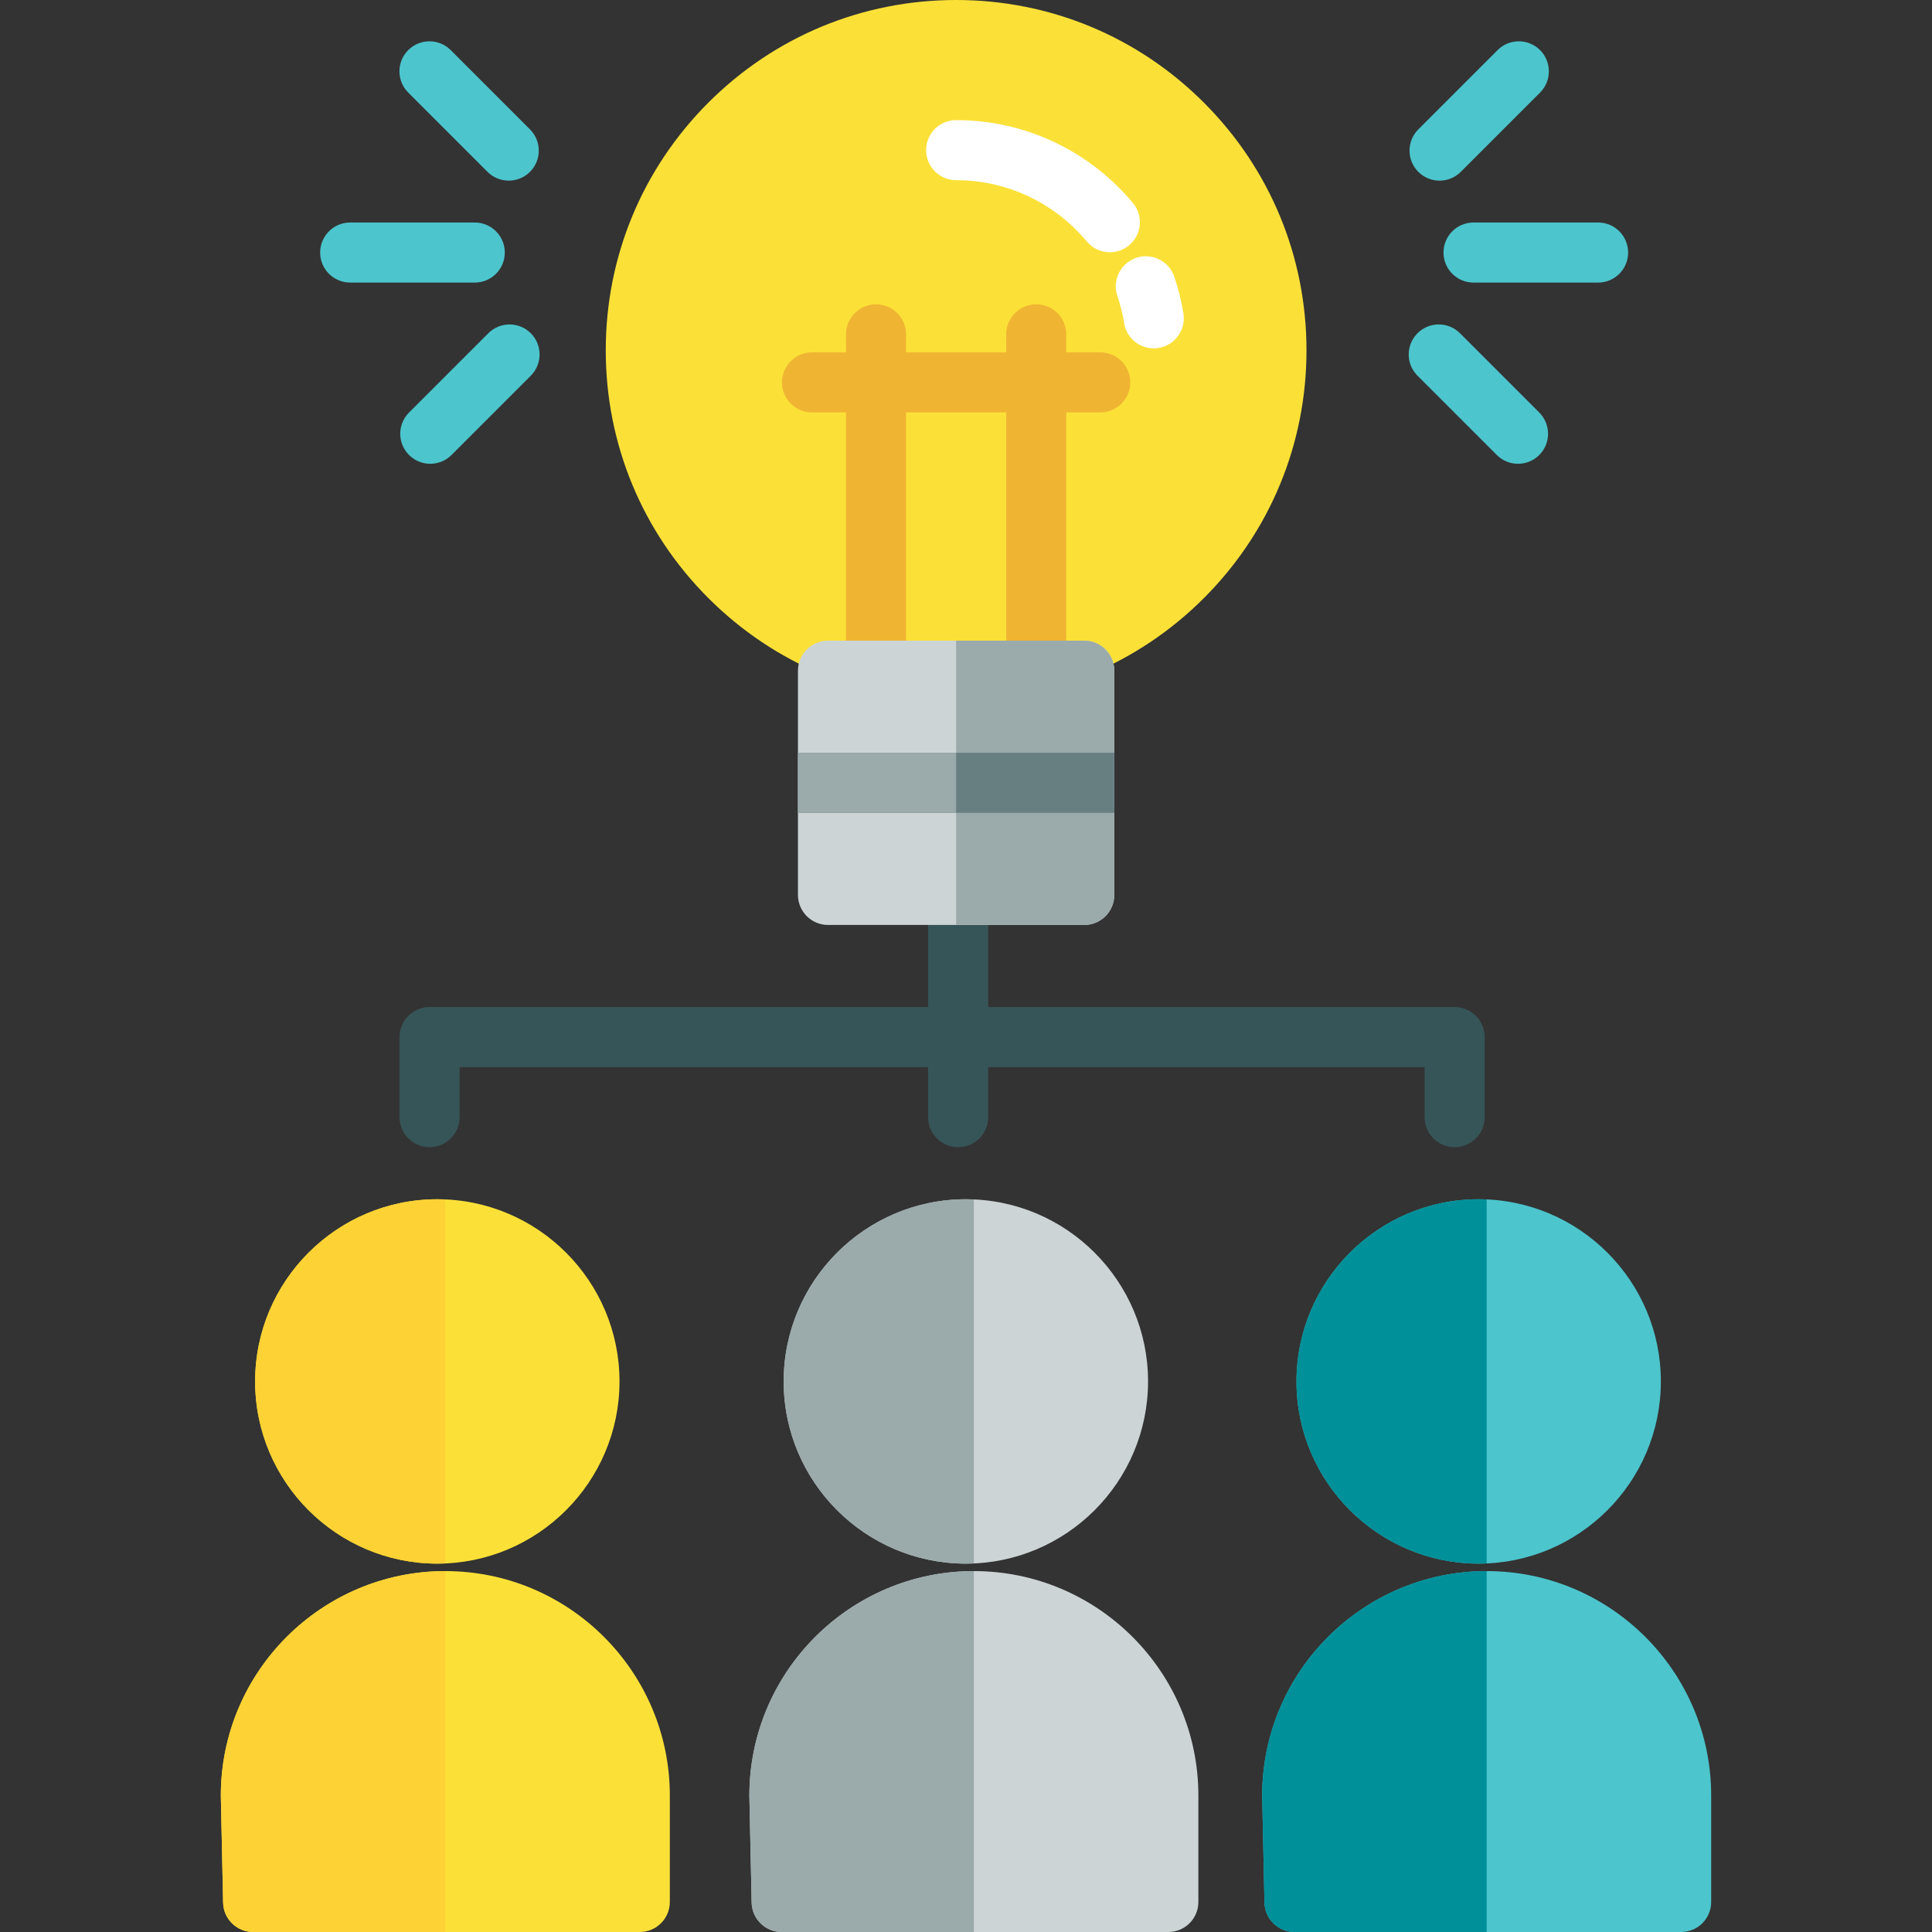 <!DOCTYPE svg PUBLIC "-//W3C//DTD SVG 1.1//EN" "http://www.w3.org/Graphics/SVG/1.1/DTD/svg11.dtd">
<!-- Uploaded to: SVG Repo, www.svgrepo.com, Transformed by: SVG Repo Mixer Tools -->
<svg version="1.1" id="Layer_1" xmlns="http://www.w3.org/2000/svg" xmlns:xlink="http://www.w3.org/1999/xlink" viewBox="0 0 511.999 511.999" xml:space="preserve" width="130px" height="130px" fill="#000000">
<rect x="0" y="0" width="511.999" height="511.999" fill="#333333" stroke="none"/>
<g id="SVGRepo_bgCarrier" stroke-width="0"/>
<g id="SVGRepo_tracerCarrier" stroke-linecap="round" stroke-linejoin="round"/>
<g id="SVGRepo_iconCarrier"> <g> <path style="fill:#4cc5cd;" d="M391.862,414.375c26.623,0,48.282-21.659,48.282-48.282c0-26.623-21.659-48.282-48.282-48.282 s-48.282,21.659-48.282,48.282C343.58,392.716,365.239,414.375,391.862,414.375z"/> <path style="fill:#4cc5cd;" d="M393.984,416.353c-32.806,0-59.496,26.689-59.496,59.495c0,0.057,0.001,0.115,0.002,0.17 l0.603,28.192c0.092,4.328,3.627,7.789,7.956,7.789h102.472c4.396,0,7.959-3.562,7.959-7.959v-28.192 C453.48,443.042,426.791,416.353,393.984,416.353z"/> </g> <g> <path style="fill:#009099;" d="M391.862,317.811c-26.623,0-48.282,21.659-48.282,48.282c0,26.623,21.659,48.282,48.282,48.282 c0.712,0,1.418-0.023,2.122-0.054v-96.457C393.28,317.835,392.574,317.811,391.862,317.811z"/> <path style="fill:#009099;" d="M334.488,475.848c0,0.057,0.001,0.115,0.002,0.17l0.603,28.192c0.092,4.328,3.627,7.789,7.956,7.789 h50.935v-95.647C361.178,416.353,334.488,443.042,334.488,475.848z"/> </g> <g> <path style="fill:#CDD4D5;" d="M255.963,414.375c26.623,0,48.282-21.659,48.282-48.282c0-26.623-21.659-48.282-48.282-48.282 c-26.623,0-48.282,21.659-48.282,48.282C207.681,392.716,229.341,414.375,255.963,414.375z"/> <path style="fill:#CDD4D5;" d="M258.085,416.353c-32.806,0-59.496,26.689-59.496,59.495c0,0.057,0.001,0.115,0.002,0.17 l0.603,28.192c0.092,4.328,3.627,7.789,7.956,7.789h102.472c4.396,0,7.959-3.562,7.959-7.959v-28.192 C317.582,443.042,290.892,416.353,258.085,416.353z"/> </g> <g> <path style="fill:#9BAAAB;" d="M255.963,317.811c-26.623,0-48.282,21.659-48.282,48.282c0,26.623,21.659,48.282,48.282,48.282 c0.712,0,1.418-0.023,2.122-0.054v-96.457C257.382,317.835,256.675,317.811,255.963,317.811z"/> <path style="fill:#9BAAAB;" d="M198.589,475.848c0,0.057,0.001,0.115,0.002,0.17l0.603,28.192c0.092,4.328,3.627,7.789,7.956,7.789 h50.935v-95.647C225.279,416.353,198.589,443.042,198.589,475.848z"/> </g> <g> <path style="fill:#fbe137;" d="M115.892,414.375c26.623,0,48.282-21.659,48.282-48.282c0-26.623-21.659-48.282-48.282-48.282 s-48.282,21.659-48.282,48.282C67.611,392.716,89.271,414.375,115.892,414.375z"/> <path style="fill:#fbe137;" d="M118.015,416.353c-32.806,0-59.496,26.689-59.496,59.495c0,0.057,0.001,0.115,0.002,0.17 l0.603,28.192c0.092,4.328,3.627,7.789,7.956,7.789h102.472c4.396,0,7.959-3.562,7.959-7.959v-28.192 C177.512,443.042,150.822,416.353,118.015,416.353z"/> </g> <g> <path style="fill:#fdd235;" d="M115.892,317.811c-26.623,0-48.282,21.659-48.282,48.282c0,26.623,21.659,48.282,48.282,48.282 c0.712,0,1.418-0.023,2.122-0.054v-96.457C117.311,317.835,116.604,317.811,115.892,317.811z"/> <path style="fill:#fdd235;" d="M58.519,475.848c0,0.057,0.001,0.115,0.002,0.17l0.603,28.192c0.092,4.328,3.627,7.789,7.956,7.789 h50.935v-95.647C85.209,416.353,58.519,443.042,58.519,475.848z"/> </g> <path style="fill:#365558;" d="M385.495,266.876H261.872v-76.933c0-4.396-3.562-7.959-7.959-7.959c-4.396,0-7.959,3.562-7.959,7.959 v76.933H113.843c-4.396,0-7.959,3.562-7.959,7.959v21.223c0,4.396,3.562,7.959,7.959,7.959s7.959-3.562,7.959-7.959v-13.264h124.153 v13.265c0,4.396,3.562,7.959,7.959,7.959c4.396,0,7.959-3.562,7.959-7.959v-13.264h115.664v13.264c0,4.396,3.562,7.959,7.959,7.959 s7.959-3.562,7.959-7.959v-21.223C393.454,270.439,389.891,266.876,385.495,266.876z"/> <g> <path style="fill:#4cc5cd;" d="M125.817,74.886H92.803c-4.396,0-7.959-3.562-7.959-7.959s3.562-7.959,7.959-7.959h33.014 c4.396,0,7.959,3.562,7.959,7.959C133.776,71.323,130.214,74.886,125.817,74.886z"/> <path style="fill:#4cc5cd;" d="M114.026,122.908c-2.036,0-4.074-0.777-5.628-2.33c-3.108-3.109-3.108-8.147,0-11.256l21.01-21.01 c3.109-3.107,8.147-3.107,11.256,0c3.108,3.109,3.108,8.147,0,11.256l-21.01,21.01C118.1,122.13,116.062,122.908,114.026,122.908z"/> <path style="fill:#4cc5cd;" d="M134.821,47.873c-2.036,0-4.074-0.777-5.628-2.33l-21.008-21.01c-3.108-3.109-3.108-8.147,0-11.256 c3.109-3.107,8.147-3.107,11.256,0l21.009,21.01c3.108,3.109,3.108,8.147,0,11.256C138.895,47.096,136.857,47.873,134.821,47.873z"/> <path style="fill:#4cc5cd;" d="M423.514,74.886H390.5c-4.396,0-7.959-3.562-7.959-7.959s3.562-7.959,7.959-7.959h33.014 c4.396,0,7.959,3.562,7.959,7.959C431.472,71.323,427.91,74.886,423.514,74.886z"/> <path style="fill:#4cc5cd;" d="M402.291,122.908c-2.036,0-4.074-0.777-5.628-2.33l-21.01-21.01c-3.108-3.109-3.108-8.147,0-11.256 c3.109-3.107,8.147-3.107,11.256,0l21.01,21.01c3.108,3.109,3.108,8.147,0,11.256C406.365,122.13,404.327,122.908,402.291,122.908z "/> <path style="fill:#4cc5cd;" d="M381.495,47.873c-2.036,0-4.074-0.777-5.628-2.33c-3.108-3.109-3.108-8.147,0-11.256l21.01-21.01 c3.109-3.107,8.147-3.107,11.255,0c3.108,3.109,3.108,8.147,0,11.256l-21.01,21.01C385.568,47.096,383.531,47.873,381.495,47.873z"/> </g> <path style="fill:#fbe137;" d="M253.382,0c-24.801,0-48.117,9.657-65.655,27.195s-27.195,40.854-27.195,65.655 s9.657,48.117,27.195,65.655c17.537,17.536,40.854,27.195,65.655,27.195s48.117-9.657,65.655-27.195 c17.536-17.537,27.195-40.854,27.195-65.655s-9.657-48.117-27.195-65.655C301.501,9.657,278.184,0,253.382,0z"/> <g> <path style="fill:#FFFFFF;" d="M305.752,92.318c-3.836,0-7.215-2.78-7.847-6.689c-0.396-2.446-0.997-4.871-1.789-7.205 c-1.41-4.163,0.82-8.681,4.983-10.093c4.165-1.412,8.681,0.82,10.092,4.983c1.074,3.169,1.89,6.457,2.426,9.773 c0.702,4.339-2.246,8.424-6.585,9.127C306.602,92.285,306.174,92.318,305.752,92.318z"/> <path style="fill:#FFFFFF;" d="M294.124,66.851c-2.277,0-4.538-0.972-6.113-2.858c-8.618-10.322-21.239-16.242-34.627-16.242 c-4.396,0-7.959-3.562-7.959-7.959s3.562-7.959,7.959-7.959c18.12,0,35.195,8.003,46.845,21.957 c2.817,3.374,2.366,8.393-1.008,11.21C297.733,66.244,295.923,66.851,294.124,66.851z"/> </g> <path style="fill:#f0b433;" d="M291.584,93.379h-9.02v-4.775c0-4.396-3.562-7.959-7.959-7.959s-7.959,3.562-7.959,7.959v4.775 h-26.528v-4.775c0-4.396-3.562-7.959-7.959-7.959c-4.396,0-7.959,3.562-7.959,7.959v4.775h-9.02c-4.396,0-7.959,3.562-7.959,7.959 s3.562,7.959,7.959,7.959h9.02v59.954c0,4.396,3.562,7.959,7.959,7.959c4.396,0,7.959-3.562,7.959-7.959v-59.954h26.528v59.954 c0,4.396,3.562,7.959,7.959,7.959s7.959-3.562,7.959-7.959v-59.954h9.02c4.396,0,7.959-3.562,7.959-7.959 C299.543,96.943,295.981,93.379,291.584,93.379z"/> <path style="fill:#CDD4D5;" d="M287.34,169.781h-67.913c-4.395,0-7.959,3.563-7.959,7.959v59.424c0,4.395,3.563,7.959,7.959,7.959 h67.913c2.198,0,4.187-0.89,5.627-2.331c1.44-1.44,2.331-3.43,2.331-5.627V177.74C295.298,173.345,291.735,169.781,287.34,169.781z"/> <path style="fill:#9BAAAB;" d="M253.382,169.781v75.341h33.956c2.198,0,4.187-0.89,5.627-2.331c1.44-1.44,2.331-3.43,2.331-5.627 V177.74c0-4.395-3.563-7.959-7.959-7.959H253.382z"/> <rect x="211.464" y="199.494" style="fill:#687F82;" width="83.83" height="15.917"/> <rect x="211.464" y="199.494" style="fill:#9BAAAB;" width="41.915" height="15.917"/> </g>
</svg>